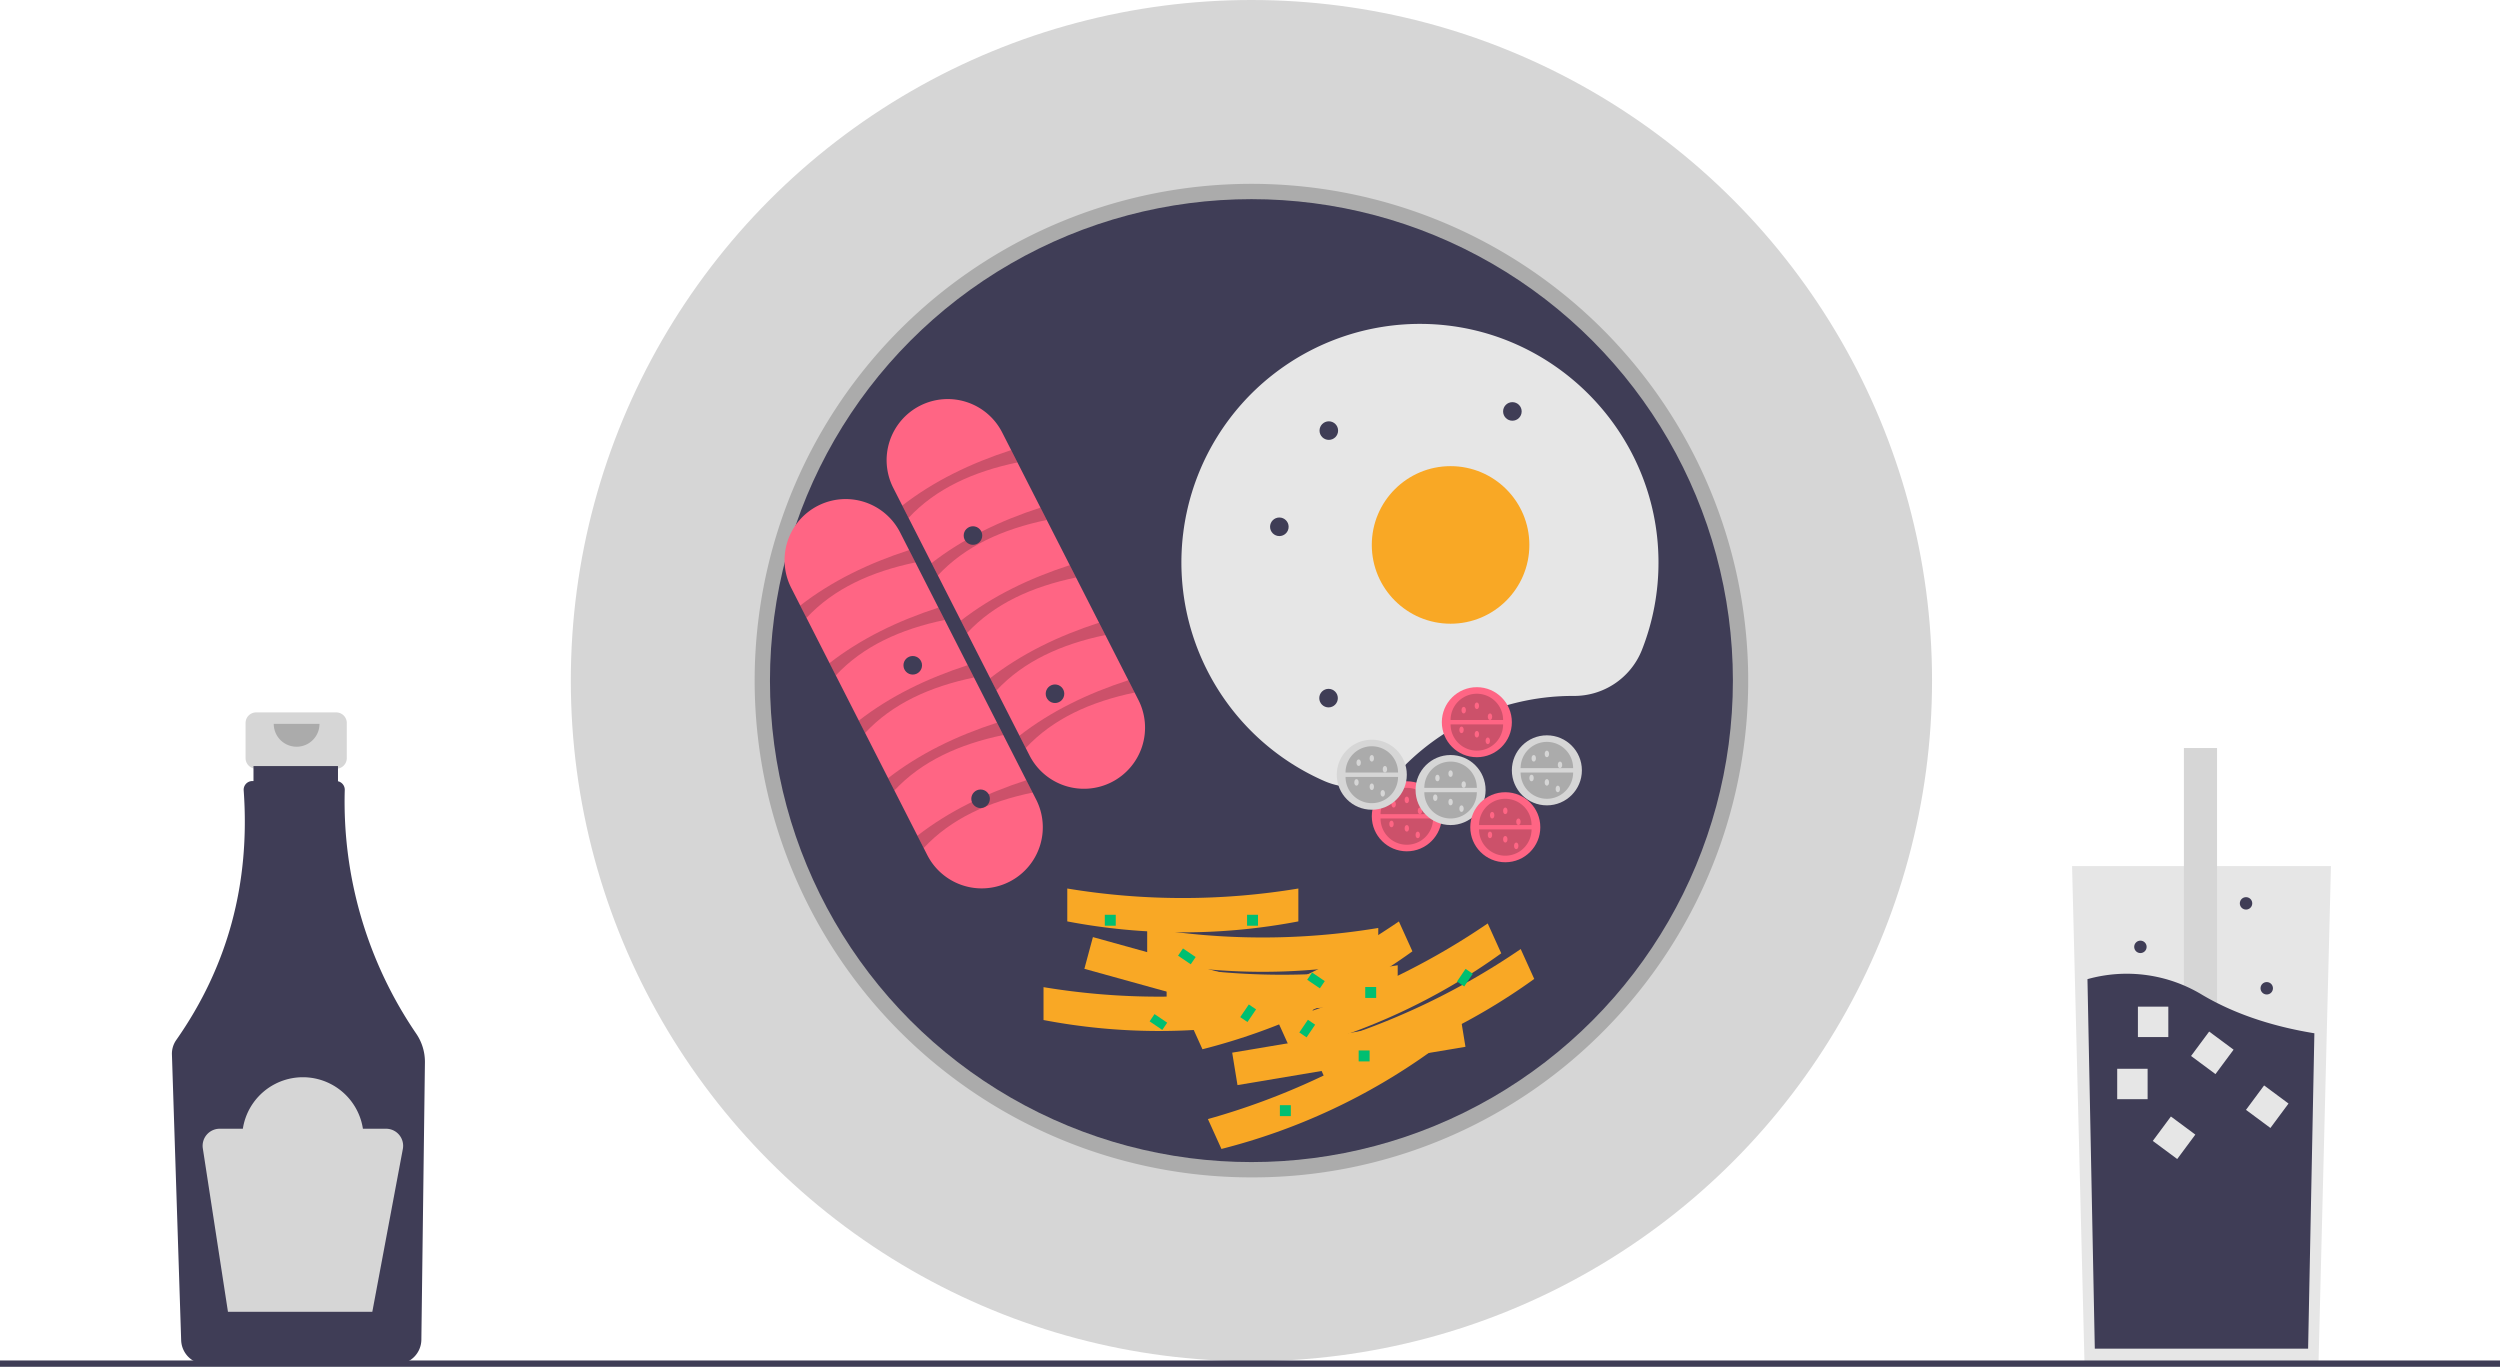 <svg xmlns="http://www.w3.org/2000/svg" xmlns:xlink="http://www.w3.org/1999/xlink" width="888" height="485.489" data-name="Layer 1" viewBox="0 0 888 485.489"><title>breakfast</title><path fill="#d6d6d6" d="M275.412,460.3H246.993a3.768,3.768,0,0,0-3.768,3.768v12.474a3.768,3.768,0,0,0,3.768,3.768h4.709V499h19V480.31h4.709a3.768,3.768,0,0,0,3.768-3.768V464.068A3.768,3.768,0,0,0,275.412,460.3Z" transform="translate(-156 -207.256)"/><path fill="#3f3d56" d="M303.877,574.461a146.105,146.105,0,0,1-25.418-86.624,3.081,3.081,0,0,0-2.405-3.075V479.372H246.039v5.315h-.414a3.08,3.08,0,0,0-3.067,3.308q3.547,49.442-23.954,88.677a8.487,8.487,0,0,0-1.536,5.144l3.282,101.518a8.788,8.788,0,0,0,8.713,8.482h67.887a8.791,8.791,0,0,0,8.718-8.632l1.265-98.566A17.789,17.789,0,0,0,303.877,574.461Z" transform="translate(-156 -207.256)"/><path d="M269.488,464.365a8.129,8.129,0,0,1-16.258,0" opacity=".2" transform="translate(-156 -207.256)"/><path fill="#d6d6d6" d="M293.13,608.182h-8.221a21.576,21.576,0,0,0-42.649,0h-8.221a6.067,6.067,0,0,0-5.996,6.989l8.929,58.041h51.274l10.846-57.846A6.067,6.067,0,0,0,293.13,608.182Z" transform="translate(-156 -207.256)"/><polygon fill="#e6e6e6" points="827.952 307.634 825.98 386.448 823.538 484.181 740.414 484.181 737.552 369.675 736 307.634 827.952 307.634"/><rect width="11.77" height="155.95" x="775.723" y="265.704" fill="#d6d6d6"/><path fill="#3f3d56" d="M978.067,574.275l-2.226,112.02H900.074l-2.608-131.244a51.634,51.634,0,0,1,40.827,5.615C950.952,568.154,965.173,572.184,978.067,574.275Z" transform="translate(-156 -207.256)"/><rect width="10.8" height="10.8" x="752.031" y="379.63" fill="#e6e6e6"/><rect width="10.8" height="10.8" x="759.387" y="357.562" fill="#e6e6e6"/><rect width="10.8" height="10.8" x="936.424" y="575.816" fill="#e6e6e6" transform="translate(375.575 -653.921) rotate(36.563)"/><rect width="10.8" height="10.8" x="955.937" y="594.951" fill="#e6e6e6" transform="translate(390.814 -661.779) rotate(36.563)"/><rect width="10.8" height="10.8" x="922.834" y="605.986" fill="#e6e6e6" transform="translate(390.873 -639.888) rotate(36.563)"/><circle cx="805.148" cy="351.035" r="2.207" fill="#3f3d56"/><circle cx="760.275" cy="336.323" r="2.207" fill="#3f3d56"/><circle cx="797.792" cy="320.875" r="2.207" fill="#3f3d56"/><circle cx="444.508" cy="241.754" r="241.754" fill="#d6d6d6"/><path d="M600.508,625.467a176.456,176.456,0,1,1,124.774-51.683A175.304,175.304,0,0,1,600.508,625.467Zm0-342.031c-91.298,0-165.574,74.276-165.574,165.574,0,91.298,74.276,165.574,165.574,165.574,91.298,0,165.574-74.277,165.574-165.574C766.082,357.711,691.806,283.435,600.508,283.435Z" opacity=".2" transform="translate(-156 -207.256)"/><circle cx="444.508" cy="241.754" r="171.016" fill="#3f3d56"/><path fill="#ff6584" d="M473.327,380.627a21.704,21.704,0,1,1,38.681-19.698l48.316,94.878a21.704,21.704,0,1,1-38.681,19.698Z" transform="translate(-156 -207.256)"/><path d="M478.717,391.21l-2.23-4.379c11.129-8.647,24.198-15.007,38.681-19.698l2.23,4.379C501.722,374.776,488.386,380.817,478.717,391.21Z" opacity=".2" transform="translate(-156 -207.256)"/><path d="M489.123,411.645l-2.23-4.379c11.129-8.647,24.198-15.007,38.681-19.698l2.23,4.379C512.129,395.211,498.793,401.252,489.123,411.645Z" opacity=".2" transform="translate(-156 -207.256)"/><path d="M499.53,432.081l-2.23-4.379c11.129-8.647,24.198-15.007,38.681-19.698l2.23,4.379C522.535,415.647,509.199,421.688,499.53,432.081Z" opacity=".2" transform="translate(-156 -207.256)"/><path d="M509.936,452.516l-2.23-4.379c11.129-8.647,24.198-15.007,38.681-19.698l2.23,4.379C532.942,436.082,519.606,442.123,509.936,452.516Z" opacity=".2" transform="translate(-156 -207.256)"/><path d="M520.343,472.951l-2.23-4.379c11.129-8.647,24.198-15.007,38.681-19.698l2.23,4.379C543.349,456.517,530.013,462.558,520.343,472.951Z" opacity=".2" transform="translate(-156 -207.256)"/><path fill="#ff6584" d="M437.079,416.146a21.704,21.704,0,1,1,38.681-19.698l48.316,94.878a21.704,21.704,0,0,1-38.681,19.698Z" transform="translate(-156 -207.256)"/><path d="M442.468,426.729l-2.23-4.379c11.129-8.647,24.198-15.007,38.681-19.698l2.23,4.379C465.474,410.295,452.138,416.336,442.468,426.729Z" opacity=".2" transform="translate(-156 -207.256)"/><path d="M452.875,447.164l-2.23-4.379c11.129-8.647,24.198-15.007,38.681-19.698l2.23,4.379C475.881,430.73,462.544,436.771,452.875,447.164Z" opacity=".2" transform="translate(-156 -207.256)"/><path d="M463.281,467.6l-2.23-4.379c11.129-8.647,24.198-15.007,38.681-19.698l2.23,4.379C486.287,451.166,472.951,457.207,463.281,467.6Z" opacity=".2" transform="translate(-156 -207.256)"/><path d="M473.688,488.035l-2.23-4.379c11.129-8.647,24.198-15.007,38.681-19.698l2.23,4.379C496.694,471.601,483.358,477.642,473.688,488.035Z" opacity=".2" transform="translate(-156 -207.256)"/><path d="M484.095,508.47l-2.23-4.379c11.129-8.647,24.198-15.007,38.681-19.698l2.23,4.379C507.1,492.036,493.764,498.077,484.095,508.47Z" opacity=".2" transform="translate(-156 -207.256)"/><path fill="#e6e6e6" d="M714.778,454.451l.153 0a25.888,25.888,0,0,0,24.239-16.236,84.503,84.503,0,0,0,5.923-31.694c-.271-45.911-37.622-83.575-83.529-84.21a84.744,84.744,0,0,0-35.277,162.32,25.667,25.667,0,0,0,28.506-5.286A84.458,84.458,0,0,1,714.778,454.451Z" transform="translate(-156 -207.256)"/><circle cx="515.246" cy="193.559" r="27.984" fill="#f9a825"/><circle cx="454.426" cy="187.115" r="3.297" fill="#3f3d56"/><circle cx="345.598" cy="190.225" r="3.297" fill="#3f3d56"/><circle cx="471.996" cy="152.949" r="3.297" fill="#3f3d56"/><circle cx="471.902" cy="247.973" r="3.297" fill="#3f3d56"/><circle cx="537.199" cy="146.141" r="3.297" fill="#3f3d56"/><circle cx="324.207" cy="236.313" r="3.297" fill="#3f3d56"/><circle cx="348.305" cy="283.731" r="3.297" fill="#3f3d56"/><circle cx="499.7" cy="289.949" r="12.438" fill="#ff6584"/><path d="M665.028,497.982a9.328,9.328,0,0,1-18.656,0" opacity=".2" transform="translate(-156 -207.256)"/><path d="M646.371,496.428a9.328,9.328,0,0,1,18.656,0" opacity=".2" transform="translate(-156 -207.256)"/><ellipse cx="495.035" cy="285.674" fill="#ff6584" rx=".777" ry="1.166"/><ellipse cx="499.7" cy="284.119" fill="#ff6584" rx=".777" ry="1.166"/><ellipse cx="499.7" cy="294.225" fill="#ff6584" rx=".777" ry="1.166"/><ellipse cx="504.364" cy="288.006" fill="#ff6584" rx=".777" ry="1.166"/><ellipse cx="503.586" cy="296.557" fill="#ff6584" rx=".777" ry="1.166"/><ellipse cx="494.258" cy="292.67" fill="#ff6584" rx=".777" ry="1.166"/><circle cx="524.575" cy="256.524" r="12.438" fill="#ff6584"/><path d="M689.903,464.556a9.328,9.328,0,0,1-18.656,0" opacity=".2" transform="translate(-156 -207.256)"/><path d="M671.246,463.002a9.328,9.328,0,0,1,18.656,0" opacity=".2" transform="translate(-156 -207.256)"/><ellipse cx="519.91" cy="252.248" fill="#ff6584" rx=".777" ry="1.166"/><ellipse cx="524.575" cy="250.693" fill="#ff6584" rx=".777" ry="1.166"/><ellipse cx="524.575" cy="260.799" fill="#ff6584" rx=".777" ry="1.166"/><ellipse cx="529.239" cy="254.58" fill="#ff6584" rx=".777" ry="1.166"/><ellipse cx="528.461" cy="263.131" fill="#ff6584" rx=".777" ry="1.166"/><ellipse cx="519.133" cy="259.244" fill="#ff6584" rx=".777" ry="1.166"/><circle cx="549.45" cy="273.625" r="12.438" fill="#d6d6d6"/><path d="M714.778,481.658a9.328,9.328,0,0,1-18.656,0" opacity=".2" transform="translate(-156 -207.256)"/><path d="M696.121,480.103a9.328,9.328,0,0,1,18.656,0" opacity=".2" transform="translate(-156 -207.256)"/><ellipse cx="544.785" cy="269.35" fill="#d6d6d6" rx=".777" ry="1.166"/><ellipse cx="549.45" cy="267.795" fill="#d6d6d6" rx=".777" ry="1.166"/><ellipse cx="549.45" cy="277.901" fill="#d6d6d6" rx=".777" ry="1.166"/><ellipse cx="554.114" cy="271.682" fill="#d6d6d6" rx=".777" ry="1.166"/><ellipse cx="553.336" cy="280.233" fill="#d6d6d6" rx=".777" ry="1.166"/><ellipse cx="544.008" cy="276.346" fill="#d6d6d6" rx=".777" ry="1.166"/><circle cx="487.262" cy="275.18" r="12.438" fill="#d6d6d6"/><path d="M652.59,483.213a9.328,9.328,0,0,1-18.656,0" opacity=".2" transform="translate(-156 -207.256)"/><path d="M633.934,481.658a9.328,9.328,0,0,1,18.656,0" opacity=".2" transform="translate(-156 -207.256)"/><ellipse cx="482.598" cy="270.904" fill="#d6d6d6" rx=".777" ry="1.166"/><ellipse cx="487.262" cy="269.35" fill="#d6d6d6" rx=".777" ry="1.166"/><ellipse cx="487.262" cy="279.455" fill="#d6d6d6" rx=".777" ry="1.166"/><ellipse cx="491.926" cy="273.236" fill="#d6d6d6" rx=".777" ry="1.166"/><ellipse cx="491.149" cy="281.787" fill="#d6d6d6" rx=".777" ry="1.166"/><ellipse cx="481.821" cy="277.901" fill="#d6d6d6" rx=".777" ry="1.166"/><circle cx="515.246" cy="280.621" r="12.438" fill="#d6d6d6"/><path d="M680.575,488.654a9.328,9.328,0,1,1-18.656,0" opacity=".2" transform="translate(-156 -207.256)"/><path d="M661.918,487.099a9.328,9.328,0,1,1,18.656,0" opacity=".2" transform="translate(-156 -207.256)"/><ellipse cx="510.582" cy="276.346" fill="#d6d6d6" rx=".777" ry="1.166"/><ellipse cx="515.246" cy="274.791" fill="#d6d6d6" rx=".777" ry="1.166"/><ellipse cx="515.246" cy="284.897" fill="#d6d6d6" rx=".777" ry="1.166"/><ellipse cx="519.91" cy="278.678" fill="#d6d6d6" rx=".777" ry="1.166"/><ellipse cx="519.133" cy="287.229" fill="#d6d6d6" rx=".777" ry="1.166"/><ellipse cx="509.805" cy="283.342" fill="#d6d6d6" rx=".777" ry="1.166"/><circle cx="534.68" cy="293.836" r="12.438" fill="#ff6584"/><path d="M700.008,501.869a9.328,9.328,0,1,1-18.656,0" opacity=".2" transform="translate(-156 -207.256)"/><path d="M681.352,500.314a9.328,9.328,0,1,1,18.656,0" opacity=".2" transform="translate(-156 -207.256)"/><ellipse cx="530.016" cy="289.561" fill="#ff6584" rx=".777" ry="1.166"/><ellipse cx="534.68" cy="288.006" fill="#ff6584" rx=".777" ry="1.166"/><ellipse cx="534.68" cy="298.111" fill="#ff6584" rx=".777" ry="1.166"/><ellipse cx="539.344" cy="291.893" fill="#ff6584" rx=".777" ry="1.166"/><ellipse cx="538.567" cy="300.443" fill="#ff6584" rx=".777" ry="1.166"/><ellipse cx="529.239" cy="296.557" fill="#ff6584" rx=".777" ry="1.166"/><circle cx="374.734" cy="246.418" r="3.297" fill="#3f3d56"/><polygon fill="#f9a825" points="464.345 366.08 385.17 344.123 388.203 332.857 467.378 354.815 464.345 366.08"/><path fill="#f9a825" d="M608.738,569.57a218.268,218.268,0,0,1-82.078,0V557.892a250.991,250.991,0,0,0,82.078,0Z" transform="translate(-156 -207.256)"/><path fill="#f9a825" d="M617.176,534.536a218.268,218.268,0,0,1-82.078,0V522.857a250.992,250.992,0,0,0,82.078,0Z" transform="translate(-156 -207.256)"/><path fill="#f9a825" d="M645.558,548.549a218.268,218.268,0,0,1-82.078,0v-11.678a250.992,250.992,0,0,0,82.078,0Z" transform="translate(-156 -207.256)"/><path fill="#f9a825" d="M652.462,561.785a218.268,218.268,0,0,1-82.078,0v-11.678a250.992,250.992,0,0,0,82.078,0Z" transform="translate(-156 -207.256)"/><polygon fill="#f9a825" points="520.531 371.824 439.554 385.426 437.676 373.904 518.652 360.302 520.531 371.824"/><path fill="#f9a825" d="M664.435,580.577a219.97,219.97,0,0,1-74.58,34.784l-4.804-10.612a252.954,252.954,0,0,0,74.58-34.784Z" transform="translate(-156 -207.256)"/><path fill="#f9a825" d="M657.689,545.166a219.97,219.97,0,0,1-74.58,34.784l-4.804-10.612a252.954,252.954,0,0,0,74.58-34.784Z" transform="translate(-156 -207.256)"/><path fill="#f9a825" d="M689.243,545.872a219.97,219.97,0,0,1-74.58,34.784l-4.804-10.612a252.955,252.955,0,0,0,74.58-34.784Z" transform="translate(-156 -207.256)"/><path fill="#f9a825" d="M700.962,554.972a219.97,219.97,0,0,1-74.58,34.784L621.577,579.145a252.954,252.954,0,0,0,74.58-34.784Z" transform="translate(-156 -207.256)"/><rect width="3.887" height="3.887" x="442.953" y="324.93" fill="#00bf71"/><rect width="3.887" height="3.887" x="454.614" y="392.559" fill="#00bf71"/><rect width="3.887" height="3.887" x="392.426" y="324.93" fill="#00bf71"/><rect width="3.887" height="3.887" x="482.598" y="373.125" fill="#00bf71"/><rect width="3.887" height="3.887" x="484.93" y="350.582" fill="#00bf71"/><rect width="5.441" height="3.109" x="574.856" y="545.4" fill="#00bf71" transform="translate(250.708 -437.191) rotate(34.156)"/><rect width="5.441" height="3.109" x="620.719" y="553.951" fill="#00bf71" transform="translate(263.419 -461.465) rotate(34.156)"/><rect width="5.441" height="3.109" x="564.75" y="568.721" fill="#00bf71" transform="translate(262.058 -427.495) rotate(34.156)"/><rect width="5.441" height="3.109" x="596.621" y="565.611" fill="#00bf71" transform="translate(1249.177 182.378) rotate(124.156)"/><rect width="5.441" height="3.109" x="617.61" y="571.053" fill="#00bf71" transform="translate(1286.452 173.506) rotate(124.156)"/><rect width="5.441" height="3.109" x="673.578" y="552.396" fill="#00bf71" transform="matrix(-0.561, 0.828, -0.828, -0.561, 1358.406, 98.06)"/><rect width="888" height="2.241" y="483.248" fill="#3f3d56"/></svg>